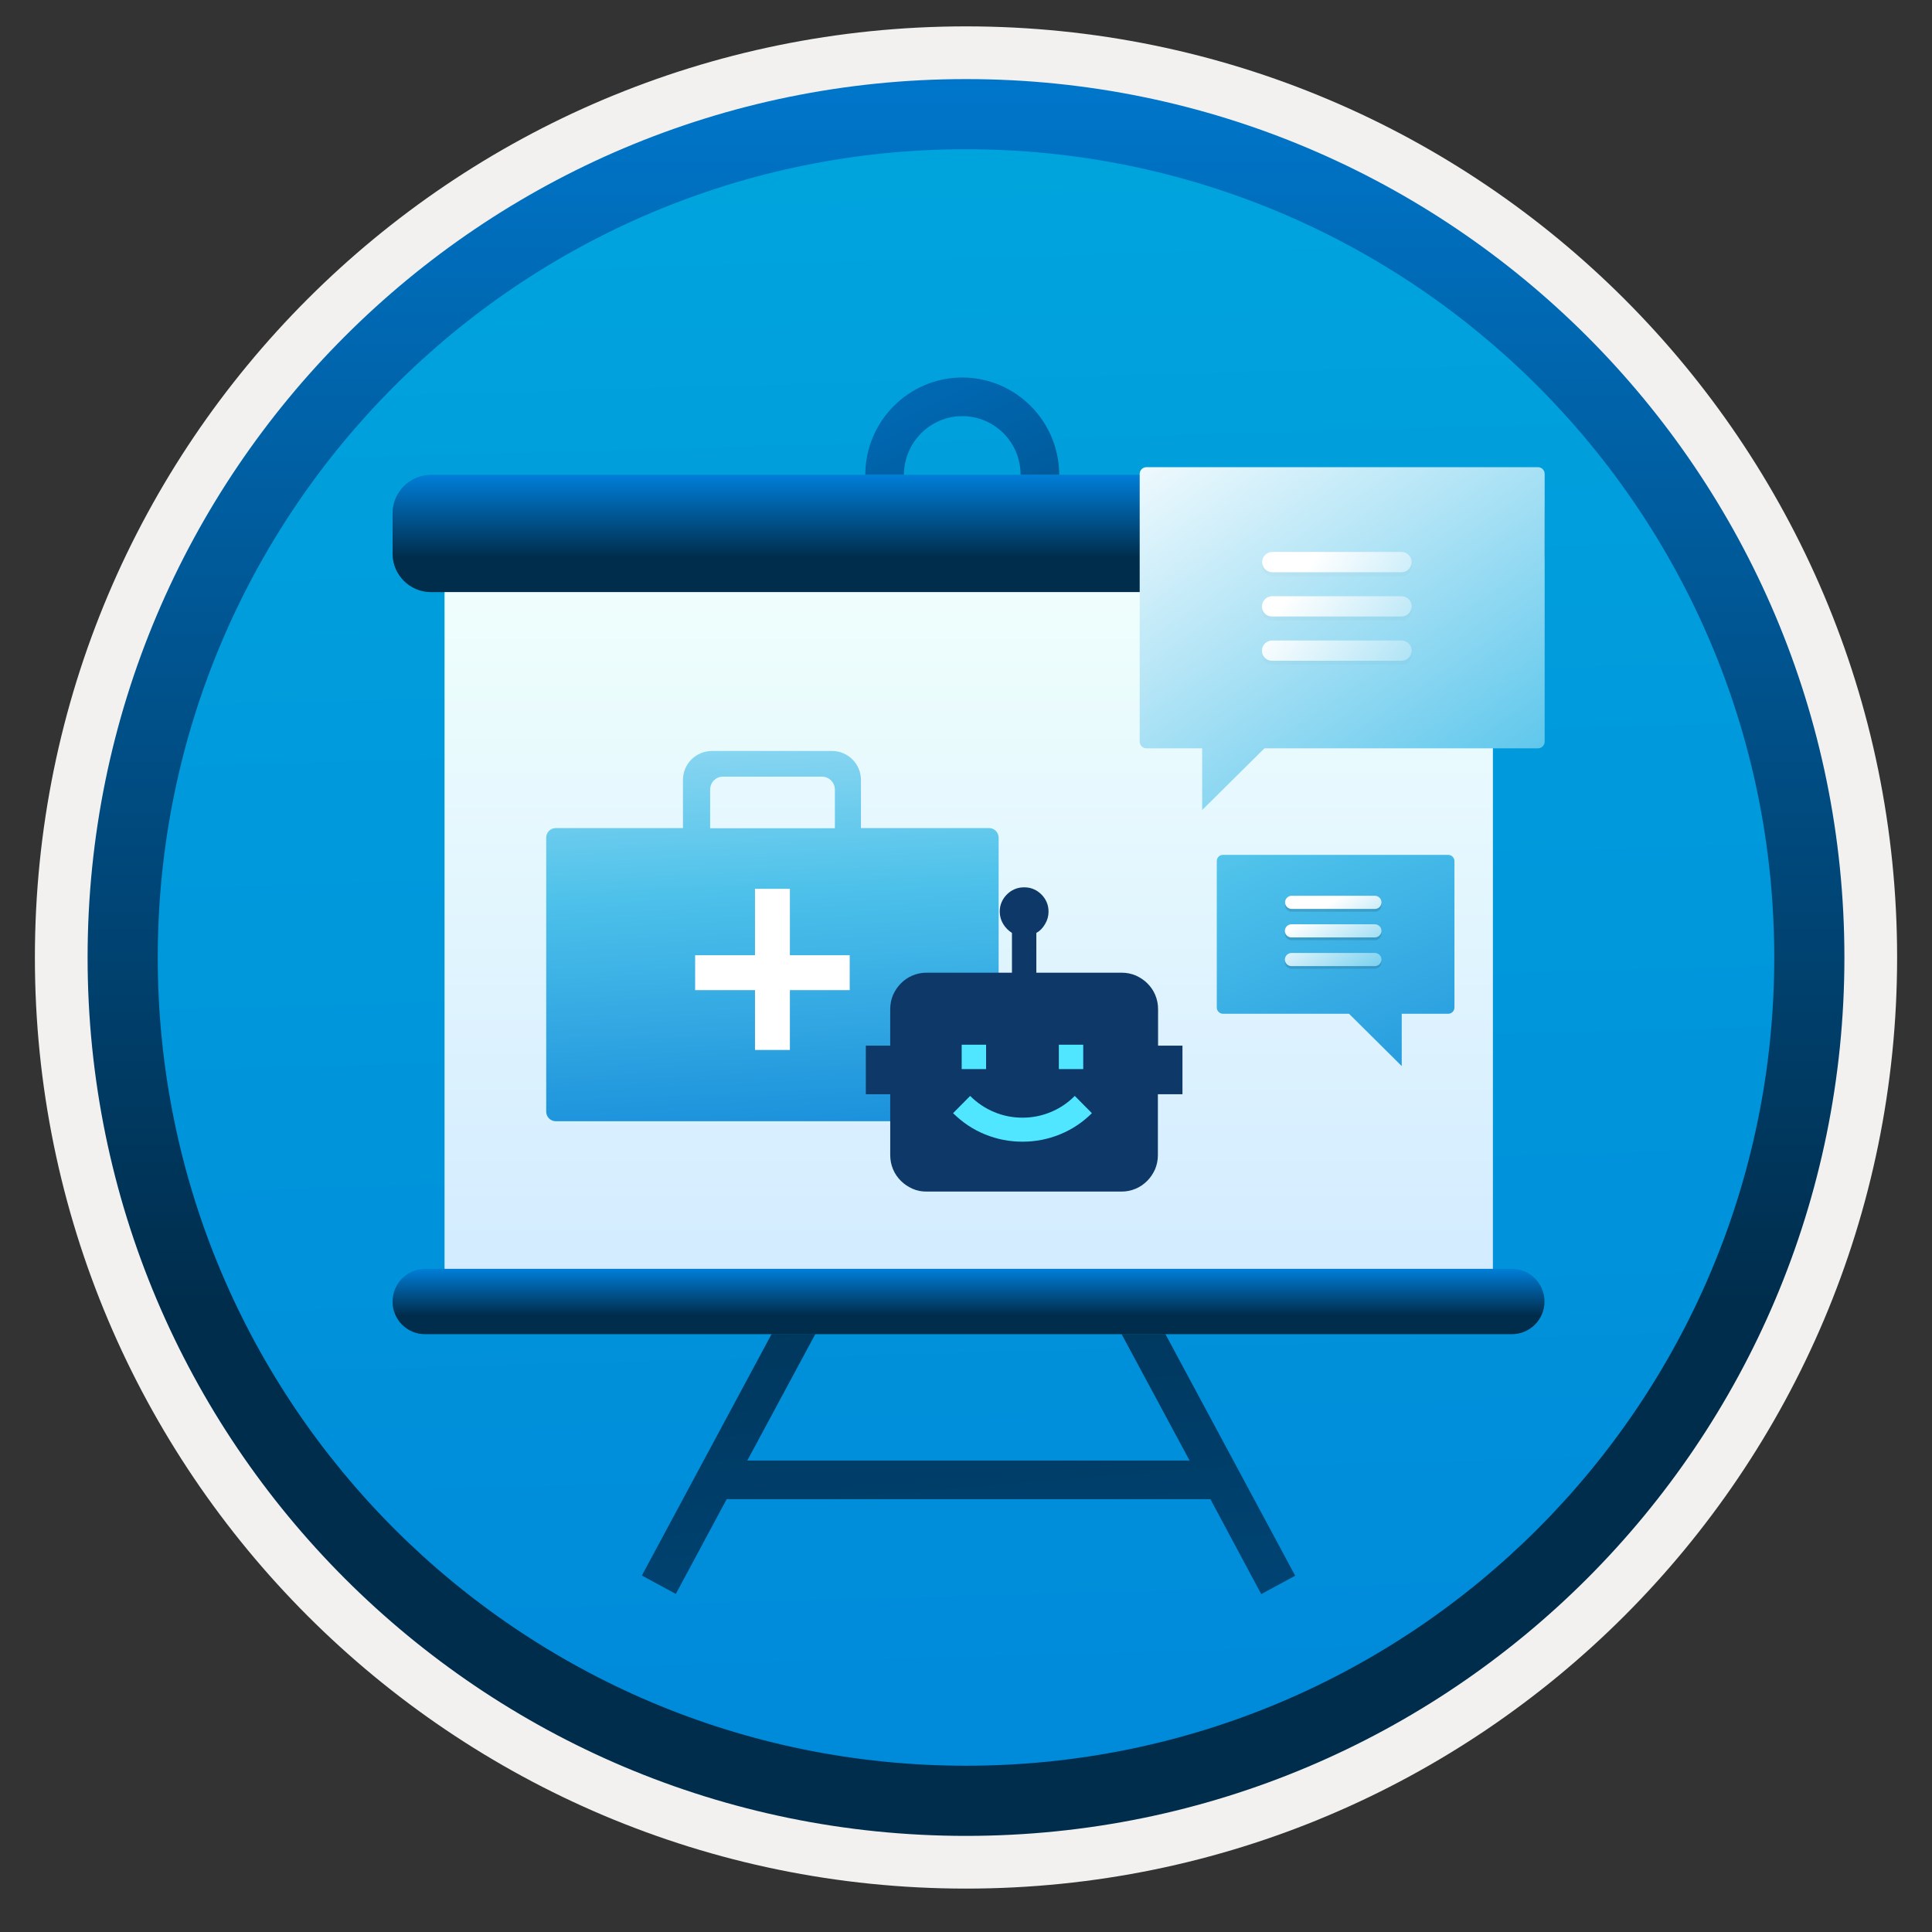 <svg width="103" height="103" viewBox="0 0 103 103" fill="none" xmlns="http://www.w3.org/2000/svg">
<rect x="0" y="0" width="103" height="103" fill="#333333" stroke="none"/>
<path d="M51.5 97.856C25.65 97.856 4.69 76.906 4.69 51.046C4.69 25.186 25.65 4.236 51.5 4.236C77.35 4.236 98.31 25.196 98.31 51.046C98.31 76.896 77.35 97.856 51.5 97.856Z" fill="url(#paint0_linear)"/>
<path fill-rule="evenodd" clip-rule="evenodd" d="M97.4 51.046C97.4 76.396 76.85 96.946 51.5 96.946C26.15 96.946 5.6 76.396 5.6 51.046C5.6 25.696 26.15 5.146 51.5 5.146C76.85 5.146 97.4 25.696 97.4 51.046ZM51.5 1.406C78.92 1.406 101.14 23.626 101.14 51.046C101.14 78.466 78.91 100.686 51.5 100.686C24.08 100.686 1.86 78.456 1.86 51.046C1.86 23.626 24.08 1.406 51.5 1.406Z" fill="#F2F1F0"/>
<path fill-rule="evenodd" clip-rule="evenodd" d="M94.59 51.046C94.59 74.846 75.3 94.136 51.5 94.136C27.7 94.136 8.41 74.846 8.41 51.046C8.41 27.246 27.7 7.956 51.5 7.956C75.3 7.956 94.59 27.246 94.59 51.046ZM51.5 4.216C77.36 4.216 98.33 25.186 98.33 51.046C98.33 76.906 77.36 97.876 51.5 97.876C25.64 97.876 4.67 76.906 4.67 51.046C4.67 25.186 25.63 4.216 51.5 4.216Z" fill="url(#paint1_linear)"/>
<path d="M51.3 30.526C48.45 30.526 46.13 28.196 46.13 25.326C46.13 22.456 48.45 20.126 51.3 20.126C54.15 20.126 56.47 22.456 56.47 25.326C56.47 28.196 54.15 30.526 51.3 30.526ZM51.3 22.186C49.58 22.186 48.19 23.596 48.19 25.326C48.19 27.066 49.59 28.466 51.3 28.466C53.01 28.466 54.41 27.056 54.41 25.326C54.42 23.586 53.02 22.186 51.3 22.186Z" fill="url(#paint2_linear)"/>
<path d="M64.53 79.926H38.74L36.03 84.976L34.22 83.996L41.73 70.016L43.53 71.006L39.84 77.866H63.42L59.73 71.006L61.54 70.026L69.05 84.006L67.24 84.986L64.53 79.926Z" fill="url(#paint3_linear)"/>
<path d="M79.58 30.886H23.71V68.446H79.58V30.886Z" fill="url(#paint4_linear)"/>
<path d="M22.98 25.316H80.29C81.42 25.316 82.34 26.236 82.34 27.366V29.516C82.34 30.646 81.42 31.566 80.29 31.566H22.98C21.85 31.566 20.93 30.646 20.93 29.516V27.366C20.93 26.236 21.85 25.316 22.98 25.316Z" fill="url(#paint5_linear)"/>
<path d="M22.67 67.646H80.6C81.56 67.646 82.34 68.426 82.34 69.386C82.34 70.346 81.56 71.126 80.6 71.126H22.67C21.71 71.136 20.93 70.356 20.93 69.396C20.93 68.426 21.71 67.646 22.67 67.646Z" fill="url(#paint6_linear)"/>
<path d="M79.58 30.886H23.71V68.446H79.58V30.886Z" fill="url(#paint7_linear)"/>
<path d="M22.98 25.316H80.29C81.42 25.316 82.34 26.236 82.34 27.366V29.516C82.34 30.646 81.42 31.566 80.29 31.566H22.98C21.85 31.566 20.93 30.646 20.93 29.516V27.366C20.93 26.236 21.85 25.316 22.98 25.316Z" fill="url(#paint8_linear)"/>
<path d="M22.67 67.646H80.6C81.56 67.646 82.34 68.426 82.34 69.386C82.34 70.346 81.56 71.126 80.6 71.126H22.67C21.71 71.136 20.93 70.356 20.93 69.396C20.93 68.426 21.71 67.646 22.67 67.646Z" fill="url(#paint9_linear)"/>
<path d="M45.9 44.146V41.586C45.9 40.726 45.21 40.036 44.35 40.036H37.96C37.1 40.036 36.41 40.726 36.41 41.586V44.146H29.63C29.35 44.146 29.12 44.376 29.12 44.656V59.266C29.12 59.546 29.35 59.776 29.63 59.776H52.73C53.01 59.776 53.24 59.546 53.24 59.266V44.656C53.24 44.376 53.01 44.146 52.73 44.146H45.9ZM38.54 41.406H43.82C44.2 41.406 44.51 41.716 44.51 42.096V44.156H37.86V42.096C37.86 41.716 38.16 41.406 38.54 41.406Z" fill="url(#paint10_linear)"/>
<path d="M45.3 50.926H42.111V47.386H40.251V50.926H37.06V52.786H40.251V55.976H42.111V52.786H45.3V50.926Z" fill="white"/>
<path d="M63.04 58.336V55.746H61.74V53.806C61.74 53.536 61.69 53.286 61.59 53.046C61.49 52.806 61.35 52.606 61.17 52.426C60.99 52.246 60.79 52.116 60.55 52.006C60.31 51.906 60.06 51.856 59.79 51.856H55.25V49.736C55.45 49.626 55.6 49.466 55.72 49.256C55.84 49.056 55.9 48.836 55.9 48.606C55.9 48.426 55.87 48.256 55.8 48.096C55.73 47.936 55.64 47.806 55.52 47.686C55.4 47.566 55.27 47.476 55.11 47.406C54.95 47.336 54.79 47.306 54.6 47.306C54.42 47.306 54.25 47.336 54.09 47.406C53.93 47.476 53.8 47.566 53.68 47.686C53.56 47.806 53.47 47.936 53.4 48.096C53.33 48.256 53.3 48.416 53.3 48.606C53.3 48.836 53.36 49.056 53.48 49.256C53.6 49.456 53.76 49.616 53.95 49.736V51.856H49.41C49.14 51.856 48.89 51.906 48.65 52.006C48.41 52.106 48.21 52.246 48.03 52.426C47.85 52.606 47.72 52.806 47.61 53.046C47.51 53.286 47.46 53.536 47.46 53.806V55.746H46.16V58.336H47.46V61.576C47.46 61.846 47.51 62.096 47.61 62.336C47.71 62.576 47.85 62.776 48.03 62.956C48.21 63.136 48.41 63.266 48.65 63.376C48.89 63.486 49.14 63.526 49.41 63.526H52.65H57.11H59.78C60.05 63.526 60.3 63.476 60.54 63.376C60.78 63.276 60.98 63.136 61.16 62.956C61.34 62.776 61.47 62.576 61.58 62.336C61.68 62.096 61.73 61.846 61.73 61.576V58.336H63.04V58.336Z" fill="#0D3868"/>
<path d="M52.571 56.996H51.27V55.696H52.571V56.996Z" fill="#50E6FF"/>
<path d="M57.75 56.996H56.45V55.696H57.75V56.996Z" fill="#50E6FF"/>
<path d="M51.721 58.426C52.09 58.796 52.52 59.086 53.001 59.286C53.48 59.486 53.98 59.586 54.511 59.586C55.041 59.586 55.541 59.486 56.02 59.286C56.501 59.086 56.92 58.806 57.3 58.426L58.211 59.346C57.721 59.836 57.151 60.216 56.511 60.476C55.87 60.736 55.211 60.866 54.511 60.866C53.81 60.866 53.151 60.736 52.511 60.476C51.87 60.216 51.31 59.836 50.81 59.346L51.721 58.426Z" fill="#50E6FF"/>
<path d="M64.87 45.906V53.716C64.87 53.896 65.02 54.046 65.2 54.046H71.92L74.73 56.836V54.046H77.21C77.39 54.046 77.54 53.896 77.54 53.716V45.906C77.54 45.726 77.39 45.576 77.21 45.576H65.19C65.01 45.576 64.87 45.726 64.87 45.906Z" fill="url(#paint11_linear)"/>
<path d="M81.99 24.906H61.12C60.92 24.906 60.76 25.066 60.76 25.266V39.536C60.76 39.736 60.92 39.896 61.12 39.896H64.09V43.186L67.41 39.896H81.99C82.19 39.896 82.35 39.736 82.35 39.536V25.266C82.35 25.066 82.19 24.906 81.99 24.906Z" fill="url(#paint12_linear)"/>
<g opacity="0.15">
<path opacity="0.15" d="M67.81 35.436H74.72C75.02 35.436 75.26 35.186 75.26 34.896C75.26 34.596 75.01 34.356 74.72 34.356H67.82C67.52 34.356 67.28 34.606 67.28 34.896C67.27 35.186 67.51 35.436 67.81 35.436Z" fill="#1F1D20"/>
<path opacity="0.15" d="M67.81 33.076H74.72C75.02 33.076 75.26 32.826 75.26 32.536C75.26 32.236 75.01 31.996 74.72 31.996H67.82C67.52 31.996 67.28 32.246 67.28 32.536C67.27 32.826 67.51 33.076 67.81 33.076Z" fill="#1F1D20"/>
<path opacity="0.15" fill-rule="evenodd" clip-rule="evenodd" d="M74.72 30.716H67.83C67.53 30.716 67.29 30.466 67.29 30.176C67.29 29.876 67.54 29.636 67.83 29.636H74.72C75.02 29.636 75.26 29.886 75.26 30.176C75.26 30.456 75.02 30.716 74.72 30.716Z" fill="#1F1D20"/>
</g>
<path d="M67.81 35.226H74.72C75.02 35.226 75.26 34.976 75.26 34.686C75.26 34.386 75.01 34.146 74.72 34.146H67.82C67.52 34.146 67.28 34.396 67.28 34.686C67.27 34.986 67.51 35.226 67.81 35.226Z" fill="url(#paint13_linear)"/>
<path d="M67.81 32.866H74.72C75.02 32.866 75.26 32.616 75.26 32.326C75.26 32.026 75.01 31.786 74.72 31.786H67.82C67.52 31.786 67.28 32.036 67.28 32.326C67.27 32.626 67.51 32.866 67.81 32.866Z" fill="url(#paint14_linear)"/>
<path fill-rule="evenodd" clip-rule="evenodd" d="M74.72 30.506H67.83C67.53 30.506 67.29 30.256 67.29 29.966C67.29 29.666 67.54 29.426 67.83 29.426H74.72C75.02 29.426 75.26 29.676 75.26 29.966C75.26 30.256 75.02 30.506 74.72 30.506Z" fill="url(#paint15_linear)"/>
<path opacity="0.15" d="M68.85 51.646H73.3C73.49 51.646 73.65 51.486 73.65 51.296C73.65 51.106 73.49 50.946 73.3 50.946H68.85C68.66 50.946 68.5 51.106 68.5 51.296C68.5 51.486 68.66 51.646 68.85 51.646Z" fill="#1F1D20"/>
<path opacity="0.15" d="M68.85 50.126H73.3C73.49 50.126 73.65 49.966 73.65 49.776C73.65 49.586 73.49 49.426 73.3 49.426H68.85C68.66 49.426 68.5 49.586 68.5 49.776C68.5 49.966 68.66 50.126 68.85 50.126Z" fill="#1F1D20"/>
<path opacity="0.15" fill-rule="evenodd" clip-rule="evenodd" d="M73.3 48.606H68.86C68.67 48.606 68.51 48.446 68.51 48.256C68.51 48.066 68.67 47.906 68.86 47.906H73.3C73.49 47.906 73.65 48.066 73.65 48.256C73.65 48.446 73.5 48.606 73.3 48.606Z" fill="#1F1D20"/>
<path d="M68.85 51.506H73.3C73.49 51.506 73.65 51.346 73.65 51.156C73.65 50.966 73.49 50.806 73.3 50.806H68.85C68.66 50.806 68.5 50.966 68.5 51.156C68.5 51.346 68.66 51.506 68.85 51.506Z" fill="url(#paint16_linear)"/>
<path d="M68.85 49.976H73.3C73.49 49.976 73.65 49.816 73.65 49.626C73.65 49.436 73.49 49.276 73.3 49.276H68.85C68.66 49.276 68.5 49.436 68.5 49.626C68.5 49.826 68.66 49.976 68.85 49.976Z" fill="url(#paint17_linear)"/>
<path fill-rule="evenodd" clip-rule="evenodd" d="M73.3 48.456H68.86C68.67 48.456 68.51 48.296 68.51 48.106C68.51 47.916 68.67 47.756 68.86 47.756H73.3C73.49 47.756 73.65 47.916 73.65 48.106C73.65 48.296 73.5 48.456 73.3 48.456Z" fill="url(#paint18_linear)"/>
<defs>
<linearGradient id="paint0_linear" x1="49.73" y1="-13.748" x2="53.713" y2="132.02" gradientUnits="userSpaceOnUse">
<stop stop-color="#00ABDE"/>
<stop offset="1" stop-color="#007ED8"/>
</linearGradient>
<linearGradient id="paint1_linear" x1="51.5" y1="-2.446" x2="51.5" y2="99.317" gradientUnits="userSpaceOnUse">
<stop stop-color="#007ED8"/>
<stop offset="0.707" stop-color="#002D4C"/>
</linearGradient>
<linearGradient id="paint2_linear" x1="43.869" y1="9.986" x2="71.531" y2="67.057" gradientUnits="userSpaceOnUse">
<stop stop-color="#007ED8"/>
<stop offset="0.707" stop-color="#002D4C"/>
</linearGradient>
<linearGradient id="paint3_linear" x1="57.711" y1="158.546" x2="46.064" y2="15.577" gradientUnits="userSpaceOnUse">
<stop stop-color="#007ED8"/>
<stop offset="0.707" stop-color="#002D4C"/>
</linearGradient>
<linearGradient id="paint4_linear" x1="51.648" y1="68.438" x2="51.648" y2="30.883" gradientUnits="userSpaceOnUse">
<stop stop-color="#D2EBFF"/>
<stop offset="1" stop-color="#F0FFFD"/>
</linearGradient>
<linearGradient id="paint5_linear" x1="51.638" y1="25.329" x2="51.638" y2="31.577" gradientUnits="userSpaceOnUse">
<stop stop-color="#0099BE"/>
<stop offset="1" stop-color="#006E97"/>
</linearGradient>
<linearGradient id="paint6_linear" x1="51.633" y1="67.656" x2="51.633" y2="71.128" gradientUnits="userSpaceOnUse">
<stop stop-color="#0099BE"/>
<stop offset="1" stop-color="#006E97"/>
</linearGradient>
<linearGradient id="paint7_linear" x1="51.648" y1="68.438" x2="51.648" y2="30.883" gradientUnits="userSpaceOnUse">
<stop stop-color="#D2EBFF"/>
<stop offset="1" stop-color="#F0FFFD"/>
</linearGradient>
<linearGradient id="paint8_linear" x1="51.638" y1="25.329" x2="51.638" y2="31.577" gradientUnits="userSpaceOnUse">
<stop stop-color="#007ED8"/>
<stop offset="0.707" stop-color="#002D4C"/>
</linearGradient>
<linearGradient id="paint9_linear" x1="51.633" y1="67.656" x2="51.633" y2="71.128" gradientUnits="userSpaceOnUse">
<stop stop-color="#007ED8"/>
<stop offset="0.707" stop-color="#002D4C"/>
</linearGradient>
<linearGradient id="paint10_linear" x1="39.796" y1="21.697" x2="42.234" y2="74.993" gradientUnits="userSpaceOnUse">
<stop offset="0.043" stop-color="white"/>
<stop offset="0.486" stop-color="#4DC1EA"/>
<stop offset="0.845" stop-color="#0078D4"/>
</linearGradient>
<linearGradient id="paint11_linear" x1="55.886" y1="13.737" x2="83.588" y2="78.998" gradientUnits="userSpaceOnUse">
<stop offset="0.043" stop-color="white"/>
<stop offset="0.486" stop-color="#4DC1EA"/>
<stop offset="0.845" stop-color="#0078D4"/>
</linearGradient>
<linearGradient id="paint12_linear" x1="61.348" y1="17.491" x2="100.305" y2="74.385" gradientUnits="userSpaceOnUse">
<stop offset="0.043" stop-color="white"/>
<stop offset="0.486" stop-color="#4DC1EA"/>
<stop offset="0.845" stop-color="#0078D4"/>
</linearGradient>
<linearGradient id="paint13_linear" x1="66.8" y1="31.507" x2="97.367" y2="53.286" gradientUnits="userSpaceOnUse">
<stop offset="0.043" stop-color="white"/>
<stop offset="0.486" stop-color="#4DC1EA"/>
<stop offset="0.845" stop-color="#0078D4"/>
</linearGradient>
<linearGradient id="paint14_linear" x1="67.916" y1="29.941" x2="98.483" y2="51.72" gradientUnits="userSpaceOnUse">
<stop offset="0.043" stop-color="white"/>
<stop offset="0.486" stop-color="#4DC1EA"/>
<stop offset="0.845" stop-color="#0078D4"/>
</linearGradient>
<linearGradient id="paint15_linear" x1="69.035" y1="28.371" x2="99.602" y2="50.151" gradientUnits="userSpaceOnUse">
<stop offset="0.043" stop-color="white"/>
<stop offset="0.486" stop-color="#4DC1EA"/>
<stop offset="0.845" stop-color="#0078D4"/>
</linearGradient>
<linearGradient id="paint16_linear" x1="69.377" y1="48.454" x2="76.218" y2="59.319" gradientUnits="userSpaceOnUse">
<stop offset="0.043" stop-color="white"/>
<stop offset="0.486" stop-color="#4DC1EA"/>
<stop offset="0.845" stop-color="#0078D4"/>
</linearGradient>
<linearGradient id="paint17_linear" x1="70.063" y1="48.022" x2="76.904" y2="58.888" gradientUnits="userSpaceOnUse">
<stop offset="0.043" stop-color="white"/>
<stop offset="0.486" stop-color="#4DC1EA"/>
<stop offset="0.845" stop-color="#0078D4"/>
</linearGradient>
<linearGradient id="paint18_linear" x1="70.751" y1="47.589" x2="77.593" y2="58.454" gradientUnits="userSpaceOnUse">
<stop offset="0.043" stop-color="white"/>
<stop offset="0.486" stop-color="#4DC1EA"/>
<stop offset="0.845" stop-color="#0078D4"/>
</linearGradient>
</defs>
</svg>
